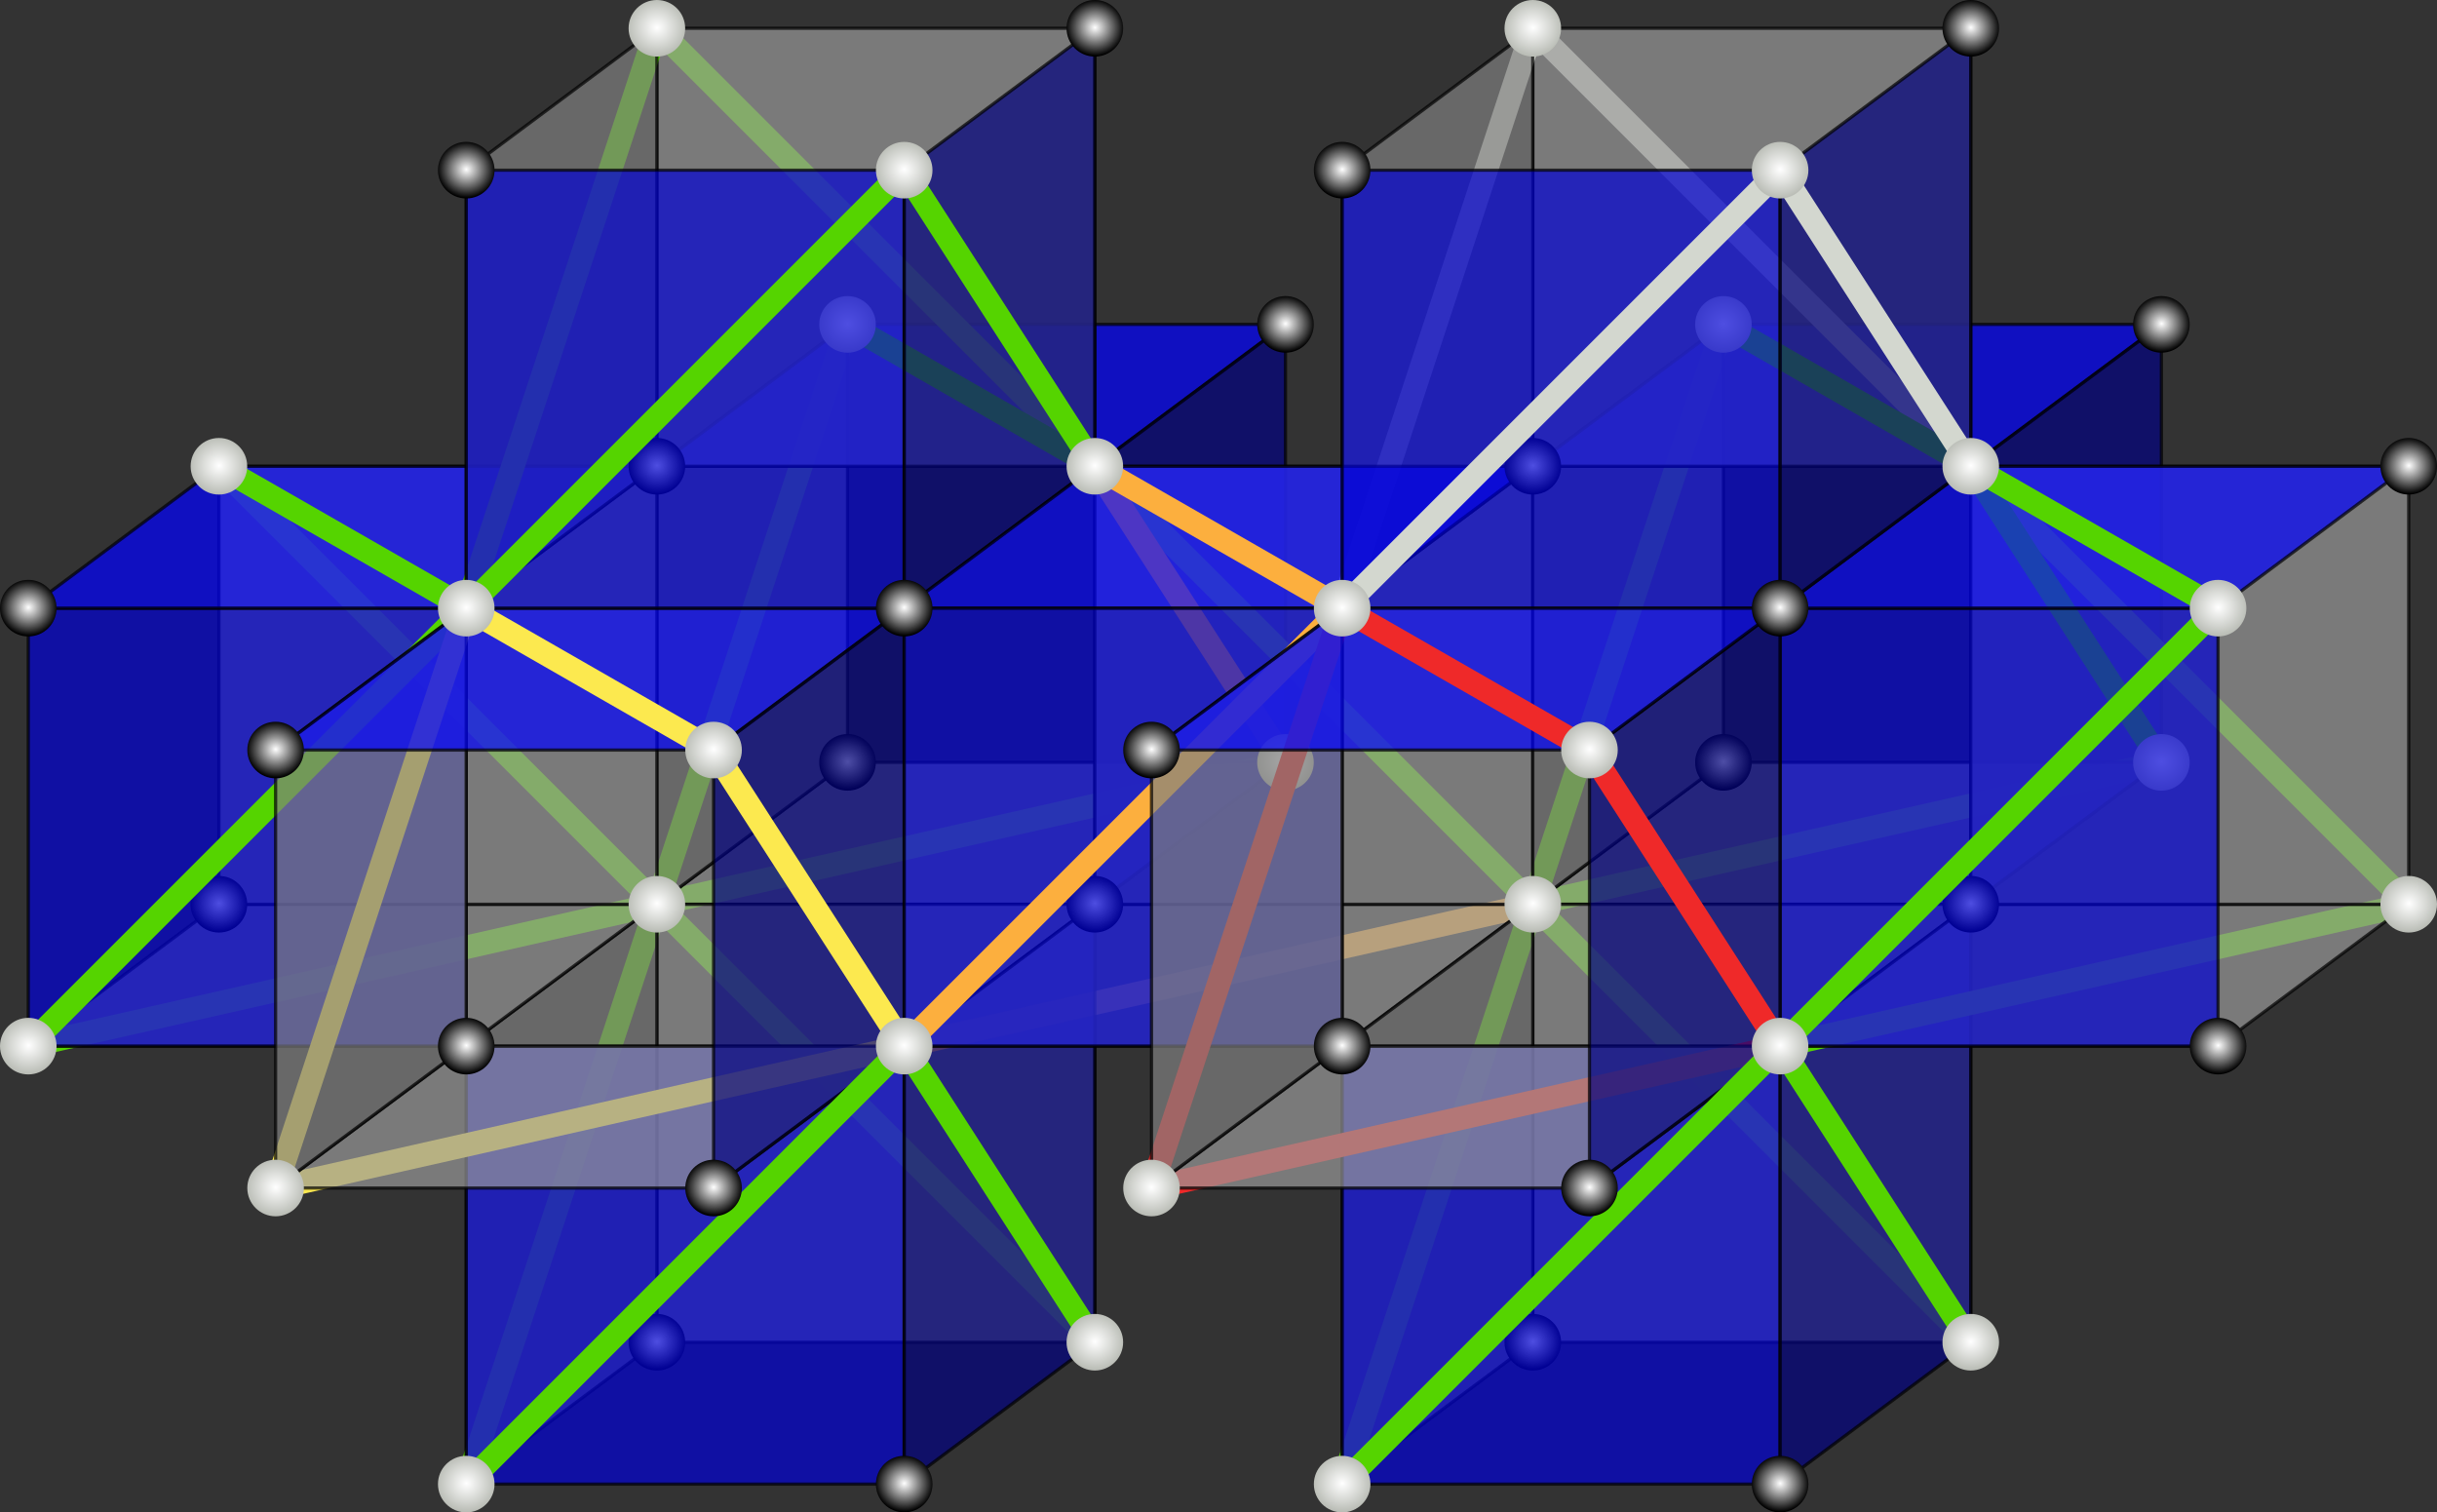 <?xml version="1.0" encoding="UTF-8" standalone="no"?>
<svg
   xmlns:dc="http://purl.org/dc/elements/1.1/"
   xmlns:cc="http://creativecommons.org/ns#"
   xmlns:rdf="http://www.w3.org/1999/02/22-rdf-syntax-ns#"
   xmlns:svg="http://www.w3.org/2000/svg"
   xmlns="http://www.w3.org/2000/svg"
   xmlns:xlink="http://www.w3.org/1999/xlink"
   xmlns:sodipodi="http://sodipodi.sourceforge.net/DTD/sodipodi-0.dtd"
   xmlns:inkscape="http://www.inkscape.org/namespaces/inkscape"
   width="310.956"
   height="192.969"
   id="svg8040"
   version="1.1"
   inkscape:version="1.0.2 (e86c870879, 2021-01-15)"
   sodipodi:docname="66_4.svg">
  <rect width="100%" height="100%" fill="#333333" stroke="none"/>
  <defs
     id="defs8042">
    <linearGradient
       inkscape:collect="always"
       id="linearGradient1107">
      <stop
         style="stop-color:#ffffff;stop-opacity:1"
         offset="0"
         id="stop1103" />
      <stop
         style="stop-color:#babdb6;stop-opacity:1"
         offset="1"
         id="stop1105" />
    </linearGradient>
    <linearGradient
       inkscape:collect="always"
       id="linearGradient1049">
      <stop
         style="stop-color:#ffffff;stop-opacity:1"
         offset="0"
         id="stop1055" />
      <stop
         style="stop-color:#000000;stop-opacity:1"
         offset="1"
         id="stop1047" />
    </linearGradient>
    <linearGradient
       id="linearGradient8079-3-68-2-5-2">
      <stop
         id="stop946"
         offset="0"
         style="stop-color:#fdf3ff;stop-opacity:1;" />
      <stop
         style="stop-color:#ff00f8;stop-opacity:1;"
         offset="1"
         id="stop948" />
      <stop
         style="stop-color:#ee00ff;stop-opacity:1;"
         offset="1"
         id="stop950" />
    </linearGradient>
    <linearGradient
       id="linearGradient8079-3-68-2-5-2-3">
      <stop
         id="stop8087-1-0-3-7-4"
         offset="0"
         style="stop-color:#fdf3ff;stop-opacity:1;" />
      <stop
         style="stop-color:#ff00f8;stop-opacity:1;"
         offset="1"
         id="stop8095-5-0-2-6-7" />
      <stop
         style="stop-color:#ee00ff;stop-opacity:1;"
         offset="1"
         id="stop8093-1-9-3-1-3" />
    </linearGradient>
    <radialGradient
       inkscape:collect="always"
       xlink:href="#linearGradient1049"
       id="radialGradient1051"
       cx="333.276"
       cy="271.596"
       fx="333.276"
       fy="271.596"
       r="1.805"
       gradientUnits="userSpaceOnUse"
       gradientTransform="matrix(2.081,0.155,-0.148,1.994,-320.057,-321.715)" />
    <radialGradient
       inkscape:collect="always"
       xlink:href="#linearGradient1107"
       id="radialGradient1085"
       gradientUnits="userSpaceOnUse"
       gradientTransform="matrix(2.081,0.155,-0.148,1.994,-264.175,-321.715)"
       cx="333.276"
       cy="271.596"
       fx="333.276"
       fy="271.596"
       r="1.805" />
    <radialGradient
       inkscape:collect="always"
       xlink:href="#linearGradient1107"
       id="radialGradient1085-5"
       gradientUnits="userSpaceOnUse"
       gradientTransform="matrix(2.081,0.155,-0.148,1.994,-295.732,-339.818)"
       cx="333.276"
       cy="271.596"
       fx="333.276"
       fy="271.596"
       r="1.805" />
    <radialGradient
       inkscape:collect="always"
       xlink:href="#linearGradient1049"
       id="radialGradient1051-2"
       cx="333.276"
       cy="271.596"
       fx="333.276"
       fy="271.596"
       r="1.805"
       gradientUnits="userSpaceOnUse"
       gradientTransform="matrix(2.081,0.155,-0.148,1.994,-239.849,-339.818)" />
    <radialGradient
       inkscape:collect="always"
       xlink:href="#linearGradient1049"
       id="radialGradient1051-2-7"
       cx="333.276"
       cy="271.596"
       fx="333.276"
       fy="271.596"
       r="1.805"
       gradientUnits="userSpaceOnUse"
       gradientTransform="matrix(2.081,0.155,-0.148,1.994,-264.175,-265.833)" />
    <radialGradient
       inkscape:collect="always"
       xlink:href="#linearGradient1049"
       id="radialGradient1051-2-6"
       cx="333.276"
       cy="271.596"
       fx="333.276"
       fy="271.596"
       r="1.805"
       gradientUnits="userSpaceOnUse"
       gradientTransform="matrix(2.081,0.155,-0.148,1.994,-375.939,-265.833)" />
    <radialGradient
       inkscape:collect="always"
       xlink:href="#linearGradient1049"
       id="radialGradient1051-2-61"
       cx="333.276"
       cy="271.596"
       fx="333.276"
       fy="271.596"
       r="1.805"
       gradientUnits="userSpaceOnUse"
       gradientTransform="matrix(2.081,0.155,-0.148,1.994,-295.732,-283.936)" />
    <radialGradient
       inkscape:collect="always"
       xlink:href="#linearGradient1049"
       id="radialGradient1051-2-2"
       cx="333.276"
       cy="271.596"
       fx="333.276"
       fy="271.596"
       r="1.805"
       gradientUnits="userSpaceOnUse"
       gradientTransform="matrix(2.081,0.155,-0.148,1.994,-215.524,-302.039)" />
    <radialGradient
       inkscape:collect="always"
       xlink:href="#linearGradient1049"
       id="radialGradient1051-2-5"
       cx="333.276"
       cy="271.596"
       fx="333.276"
       fy="271.596"
       r="1.805"
       gradientUnits="userSpaceOnUse"
       gradientTransform="matrix(2.081,0.155,-0.148,1.994,-208.293,-321.715)" />
    <radialGradient
       inkscape:collect="always"
       xlink:href="#linearGradient1049"
       id="radialGradient1051-2-9"
       cx="333.276"
       cy="271.596"
       fx="333.276"
       fy="271.596"
       r="1.805"
       gradientUnits="userSpaceOnUse"
       gradientTransform="matrix(2.081,0.155,-0.148,1.994,-183.967,-283.936)" />
    <radialGradient
       inkscape:collect="always"
       xlink:href="#linearGradient1049"
       id="radialGradient1051-2-1"
       cx="333.276"
       cy="271.596"
       fx="333.276"
       fy="271.596"
       r="1.805"
       gradientUnits="userSpaceOnUse"
       gradientTransform="matrix(2.081,0.155,-0.148,1.994,-128.085,-339.818)" />
    <radialGradient
       inkscape:collect="always"
       xlink:href="#linearGradient1049"
       id="radialGradient1051-2-94"
       cx="333.276"
       cy="271.596"
       fx="333.276"
       fy="271.596"
       r="1.805"
       gradientUnits="userSpaceOnUse"
       gradientTransform="matrix(2.081,0.155,-0.148,1.994,-103.76,-302.039)" />
    <radialGradient
       inkscape:collect="always"
       xlink:href="#linearGradient1049"
       id="radialGradient1051-2-50"
       cx="333.276"
       cy="271.596"
       fx="333.276"
       fy="271.596"
       r="1.805"
       gradientUnits="userSpaceOnUse"
       gradientTransform="matrix(2.081,0.155,-0.148,1.994,-72.203,-283.936)" />
    <radialGradient
       inkscape:collect="always"
       xlink:href="#linearGradient1049"
       id="radialGradient1051-2-0"
       cx="333.276"
       cy="271.596"
       fx="333.276"
       fy="271.596"
       r="1.805"
       gradientUnits="userSpaceOnUse"
       gradientTransform="matrix(2.081,0.155,-0.148,1.994,-152.411,-265.833)" />
    <radialGradient
       inkscape:collect="always"
       xlink:href="#linearGradient1049"
       id="radialGradient1051-2-615"
       cx="333.276"
       cy="271.596"
       fx="333.276"
       fy="271.596"
       r="1.805"
       gradientUnits="userSpaceOnUse"
       gradientTransform="matrix(2.081,0.155,-0.148,1.994,-96.528,-209.951)" />
    <radialGradient
       inkscape:collect="always"
       xlink:href="#linearGradient1049"
       id="radialGradient1051-2-65"
       cx="333.276"
       cy="271.596"
       fx="333.276"
       fy="271.596"
       r="1.805"
       gradientUnits="userSpaceOnUse"
       gradientTransform="matrix(2.081,0.155,-0.148,1.994,-128.085,-228.054)" />
    <radialGradient
       inkscape:collect="always"
       xlink:href="#linearGradient1049"
       id="radialGradient1051-2-52"
       cx="333.276"
       cy="271.596"
       fx="333.276"
       fy="271.596"
       r="1.805"
       gradientUnits="userSpaceOnUse"
       gradientTransform="matrix(2.081,0.155,-0.148,1.994,-152.411,-154.069)" />
    <radialGradient
       inkscape:collect="always"
       xlink:href="#linearGradient1049"
       id="radialGradient1051-2-4"
       cx="333.276"
       cy="271.596"
       fx="333.276"
       fy="271.596"
       r="1.805"
       gradientUnits="userSpaceOnUse"
       gradientTransform="matrix(2.081,0.155,-0.148,1.994,-176.736,-191.848)" />
    <radialGradient
       inkscape:collect="always"
       xlink:href="#linearGradient1049"
       id="radialGradient1051-2-68"
       cx="333.276"
       cy="271.596"
       fx="333.276"
       fy="271.596"
       r="1.805"
       gradientUnits="userSpaceOnUse"
       gradientTransform="matrix(2.081,0.155,-0.148,1.994,-232.618,-247.73)" />
    <radialGradient
       inkscape:collect="always"
       xlink:href="#linearGradient1049"
       id="radialGradient1051-2-92"
       cx="333.276"
       cy="271.596"
       fx="333.276"
       fy="271.596"
       r="1.805"
       gradientUnits="userSpaceOnUse"
       gradientTransform="matrix(2.081,0.155,-0.148,1.994,-208.293,-209.951)" />
    <radialGradient
       inkscape:collect="always"
       xlink:href="#linearGradient1049"
       id="radialGradient1051-2-926"
       cx="333.276"
       cy="271.596"
       fx="333.276"
       fy="271.596"
       r="1.805"
       gradientUnits="userSpaceOnUse"
       gradientTransform="matrix(2.081,0.155,-0.148,1.994,-264.175,-154.069)" />
    <radialGradient
       inkscape:collect="always"
       xlink:href="#linearGradient1049"
       id="radialGradient1051-2-04"
       cx="333.276"
       cy="271.596"
       fx="333.276"
       fy="271.596"
       r="1.805"
       gradientUnits="userSpaceOnUse"
       gradientTransform="matrix(2.081,0.155,-0.148,1.994,-239.849,-228.054)" />
    <radialGradient
       inkscape:collect="always"
       xlink:href="#linearGradient1049"
       id="radialGradient1051-2-27"
       cx="333.276"
       cy="271.596"
       fx="333.276"
       fy="271.596"
       r="1.805"
       gradientUnits="userSpaceOnUse"
       gradientTransform="matrix(2.081,0.155,-0.148,1.994,-288.5,-191.848)" />
    <radialGradient
       inkscape:collect="always"
       xlink:href="#linearGradient1049"
       id="radialGradient1051-2-90"
       cx="333.276"
       cy="271.596"
       fx="333.276"
       fy="271.596"
       r="1.805"
       gradientUnits="userSpaceOnUse"
       gradientTransform="matrix(2.081,0.155,-0.148,1.994,-344.383,-247.73)" />
    <radialGradient
       inkscape:collect="always"
       xlink:href="#linearGradient1049"
       id="radialGradient1051-2-11"
       cx="333.276"
       cy="271.596"
       fx="333.276"
       fy="271.596"
       r="1.805"
       gradientUnits="userSpaceOnUse"
       gradientTransform="matrix(2.081,0.155,-0.148,1.994,-320.057,-209.951)" />
    <radialGradient
       inkscape:collect="always"
       xlink:href="#linearGradient1049"
       id="radialGradient1051-2-73"
       cx="333.276"
       cy="271.596"
       fx="333.276"
       fy="271.596"
       r="1.805"
       gradientUnits="userSpaceOnUse"
       gradientTransform="matrix(2.081,0.155,-0.148,1.994,-351.614,-228.054)" />
    <radialGradient
       inkscape:collect="always"
       xlink:href="#linearGradient1107"
       id="radialGradient1085-9"
       gradientUnits="userSpaceOnUse"
       gradientTransform="matrix(2.081,0.155,-0.148,1.994,-183.967,-339.818)"
       cx="333.276"
       cy="271.596"
       fx="333.276"
       fy="271.596"
       r="1.805" />
    <radialGradient
       inkscape:collect="always"
       xlink:href="#linearGradient1107"
       id="radialGradient1085-2"
       gradientUnits="userSpaceOnUse"
       gradientTransform="matrix(2.081,0.155,-0.148,1.994,-152.411,-321.715)"
       cx="333.276"
       cy="271.596"
       fx="333.276"
       fy="271.596"
       r="1.805" />
    <radialGradient
       inkscape:collect="always"
       xlink:href="#linearGradient1107"
       id="radialGradient1085-0"
       gradientUnits="userSpaceOnUse"
       gradientTransform="matrix(2.081,0.155,-0.148,1.994,-271.406,-302.039)"
       cx="333.276"
       cy="271.596"
       fx="333.276"
       fy="271.596"
       r="1.805" />
    <radialGradient
       inkscape:collect="always"
       xlink:href="#linearGradient1107"
       id="radialGradient1085-09"
       gradientUnits="userSpaceOnUse"
       gradientTransform="matrix(2.081,0.155,-0.148,1.994,-239.849,-283.936)"
       cx="333.276"
       cy="271.596"
       fx="333.276"
       fy="271.596"
       r="1.805" />
    <radialGradient
       inkscape:collect="always"
       xlink:href="#linearGradient1107"
       id="radialGradient1085-56"
       gradientUnits="userSpaceOnUse"
       gradientTransform="matrix(2.081,0.155,-0.148,1.994,-159.642,-302.039)"
       cx="333.276"
       cy="271.596"
       fx="333.276"
       fy="271.596"
       r="1.805" />
    <radialGradient
       inkscape:collect="always"
       xlink:href="#linearGradient1107"
       id="radialGradient1085-8"
       gradientUnits="userSpaceOnUse"
       gradientTransform="matrix(2.081,0.155,-0.148,1.994,-128.085,-283.936)"
       cx="333.276"
       cy="271.596"
       fx="333.276"
       fy="271.596"
       r="1.805" />
    <radialGradient
       inkscape:collect="always"
       xlink:href="#linearGradient1107"
       id="radialGradient1085-3"
       gradientUnits="userSpaceOnUse"
       gradientTransform="matrix(2.081,0.155,-0.148,1.994,-96.528,-265.833)"
       cx="333.276"
       cy="271.596"
       fx="333.276"
       fy="271.596"
       r="1.805" />
    <radialGradient
       inkscape:collect="always"
       xlink:href="#linearGradient1107"
       id="radialGradient1085-4"
       gradientUnits="userSpaceOnUse"
       gradientTransform="matrix(2.081,0.155,-0.148,1.994,-176.736,-247.73)"
       cx="333.276"
       cy="271.596"
       fx="333.276"
       fy="271.596"
       r="1.805" />
    <radialGradient
       inkscape:collect="always"
       xlink:href="#linearGradient1107"
       id="radialGradient1085-4-1"
       gradientUnits="userSpaceOnUse"
       gradientTransform="matrix(2.081,0.155,-0.148,1.994,-208.293,-265.833)"
       cx="333.276"
       cy="271.596"
       fx="333.276"
       fy="271.596"
       r="1.805" />
    <radialGradient
       inkscape:collect="always"
       xlink:href="#linearGradient1107"
       id="radialGradient1085-4-6"
       gradientUnits="userSpaceOnUse"
       gradientTransform="matrix(2.081,0.155,-0.148,1.994,-288.5,-247.73)"
       cx="333.276"
       cy="271.596"
       fx="333.276"
       fy="271.596"
       r="1.805" />
    <radialGradient
       inkscape:collect="always"
       xlink:href="#linearGradient1107"
       id="radialGradient1085-4-8"
       gradientUnits="userSpaceOnUse"
       gradientTransform="matrix(2.081,0.155,-0.148,1.994,-320.057,-265.833)"
       cx="333.276"
       cy="271.596"
       fx="333.276"
       fy="271.596"
       r="1.805" />
    <radialGradient
       inkscape:collect="always"
       xlink:href="#linearGradient1107"
       id="radialGradient1085-4-18"
       gradientUnits="userSpaceOnUse"
       gradientTransform="matrix(2.081,0.155,-0.148,1.994,-351.614,-283.936)"
       cx="333.276"
       cy="271.596"
       fx="333.276"
       fy="271.596"
       r="1.805" />
    <radialGradient
       inkscape:collect="always"
       xlink:href="#linearGradient1107"
       id="radialGradient1085-4-3"
       gradientUnits="userSpaceOnUse"
       gradientTransform="matrix(2.081,0.155,-0.148,1.994,-375.939,-209.951)"
       cx="333.276"
       cy="271.596"
       fx="333.276"
       fy="271.596"
       r="1.805" />
    <radialGradient
       inkscape:collect="always"
       xlink:href="#linearGradient1107"
       id="radialGradient1085-4-189"
       gradientUnits="userSpaceOnUse"
       gradientTransform="matrix(2.081,0.155,-0.148,1.994,-295.732,-228.054)"
       cx="333.276"
       cy="271.596"
       fx="333.276"
       fy="271.596"
       r="1.805" />
    <radialGradient
       inkscape:collect="always"
       xlink:href="#linearGradient1107"
       id="radialGradient1085-4-38"
       gradientUnits="userSpaceOnUse"
       gradientTransform="matrix(2.081,0.155,-0.148,1.994,-264.175,-209.951)"
       cx="333.276"
       cy="271.596"
       fx="333.276"
       fy="271.596"
       r="1.805" />
    <radialGradient
       inkscape:collect="always"
       xlink:href="#linearGradient1107"
       id="radialGradient1085-4-88"
       gradientUnits="userSpaceOnUse"
       gradientTransform="matrix(2.081,0.155,-0.148,1.994,-239.849,-172.172)"
       cx="333.276"
       cy="271.596"
       fx="333.276"
       fy="271.596"
       r="1.805" />
    <radialGradient
       inkscape:collect="always"
       xlink:href="#linearGradient1107"
       id="radialGradient1085-4-4"
       gradientUnits="userSpaceOnUse"
       gradientTransform="matrix(2.081,0.155,-0.148,1.994,-320.057,-154.069)"
       cx="333.276"
       cy="271.596"
       fx="333.276"
       fy="271.596"
       r="1.805" />
    <radialGradient
       inkscape:collect="always"
       xlink:href="#linearGradient1107"
       id="radialGradient1085-4-5"
       gradientUnits="userSpaceOnUse"
       gradientTransform="matrix(2.081,0.155,-0.148,1.994,-183.967,-228.054)"
       cx="333.276"
       cy="271.596"
       fx="333.276"
       fy="271.596"
       r="1.805" />
    <radialGradient
       inkscape:collect="always"
       xlink:href="#linearGradient1107"
       id="radialGradient1085-4-9"
       gradientUnits="userSpaceOnUse"
       gradientTransform="matrix(2.081,0.155,-0.148,1.994,-152.411,-209.951)"
       cx="333.276"
       cy="271.596"
       fx="333.276"
       fy="271.596"
       r="1.805" />
    <radialGradient
       inkscape:collect="always"
       xlink:href="#linearGradient1107"
       id="radialGradient1085-4-7"
       gradientUnits="userSpaceOnUse"
       gradientTransform="matrix(2.081,0.155,-0.148,1.994,-103.76,-246.157)"
       cx="333.276"
       cy="271.596"
       fx="333.276"
       fy="271.596"
       r="1.805" />
    <radialGradient
       inkscape:collect="always"
       xlink:href="#linearGradient1049"
       id="radialGradient1051-2-50-1"
       cx="333.276"
       cy="271.596"
       fx="333.276"
       fy="271.596"
       r="1.805"
       gradientUnits="userSpaceOnUse"
       gradientTransform="matrix(2.081,0.155,-0.148,1.994,-159.642,-246.157)" />
    <radialGradient
       inkscape:collect="always"
       xlink:href="#linearGradient1049"
       id="radialGradient1051-2-50-2"
       cx="333.276"
       cy="271.596"
       fx="333.276"
       fy="271.596"
       r="1.805"
       gradientUnits="userSpaceOnUse"
       gradientTransform="matrix(2.081,0.155,-0.148,1.994,-271.406,-246.157)" />
    <radialGradient
       inkscape:collect="always"
       xlink:href="#linearGradient1107"
       id="radialGradient1085-4-38-1"
       gradientUnits="userSpaceOnUse"
       gradientTransform="matrix(2.081,0.155,-0.148,1.994,-215.524,-246.157)"
       cx="333.276"
       cy="271.596"
       fx="333.276"
       fy="271.596"
       r="1.805" />
    <radialGradient
       inkscape:collect="always"
       xlink:href="#linearGradient1107"
       id="radialGradient1085-4-38-5"
       gradientUnits="userSpaceOnUse"
       gradientTransform="matrix(2.081,0.155,-0.148,1.994,-232.618,-191.848)"
       cx="333.276"
       cy="271.596"
       fx="333.276"
       fy="271.596"
       r="1.805" />
    <radialGradient
       inkscape:collect="always"
       xlink:href="#linearGradient1107"
       id="radialGradient1085-4-38-6"
       gradientUnits="userSpaceOnUse"
       gradientTransform="matrix(2.081,0.155,-0.148,1.994,-72.203,-228.054)"
       cx="333.276"
       cy="271.596"
       fx="333.276"
       fy="271.596"
       r="1.805" />
    <radialGradient
       inkscape:collect="always"
       xlink:href="#linearGradient1107"
       id="radialGradient1085-4-38-2"
       gradientUnits="userSpaceOnUse"
       gradientTransform="matrix(2.081,0.155,-0.148,1.994,-344.382,-191.848)"
       cx="333.276"
       cy="271.596"
       fx="333.276"
       fy="271.596"
       r="1.805" />
    <radialGradient
       inkscape:collect="always"
       xlink:href="#linearGradient1107"
       id="radialGradient1085-4-38-24"
       gradientUnits="userSpaceOnUse"
       gradientTransform="matrix(2.081,0.155,-0.148,1.994,-128.085,-172.172)"
       cx="333.276"
       cy="271.596"
       fx="333.276"
       fy="271.596"
       r="1.805" />
    <radialGradient
       inkscape:collect="always"
       xlink:href="#linearGradient1107"
       id="radialGradient1085-4-38-9"
       gradientUnits="userSpaceOnUse"
       gradientTransform="matrix(2.081,0.155,-0.148,1.994,-208.293,-154.069)"
       cx="333.276"
       cy="271.596"
       fx="333.276"
       fy="271.596"
       r="1.805" />
    <radialGradient
       inkscape:collect="always"
       xlink:href="#linearGradient1049"
       id="radialGradient1051-2-52-3"
       cx="333.276"
       cy="271.596"
       fx="333.276"
       fy="271.596"
       r="1.805"
       gradientUnits="userSpaceOnUse"
       gradientTransform="matrix(2.081,0.155,-0.148,1.994,-183.967,-172.172)" />
    <radialGradient
       inkscape:collect="always"
       xlink:href="#linearGradient1049"
       id="radialGradient1051-2-52-34"
       cx="333.276"
       cy="271.596"
       fx="333.276"
       fy="271.596"
       r="1.805"
       gradientUnits="userSpaceOnUse"
       gradientTransform="matrix(2.081,0.155,-0.148,1.994,-295.732,-172.172)" />
  </defs>
  <sodipodi:namedview
     id="base"
     pagecolor="#ffffff"
     bordercolor="#666666"
     borderopacity="1.0"
     inkscape:pageopacity="0.0"
     inkscape:pageshadow="2"
     inkscape:zoom="4.6686469"
     inkscape:cx="174.18914"
     inkscape:cy="77.271567"
     inkscape:document-units="px"
     inkscape:current-layer="layer1"
     showgrid="false"
     inkscape:snap-bbox="true"
     inkscape:object-nodes="true"
     showguides="true"
     inkscape:guide-bbox="true"
     fit-margin-top="0"
     fit-margin-left="0"
     fit-margin-right="0"
     fit-margin-bottom="0"
     inkscape:window-width="1920"
     inkscape:window-height="992"
     inkscape:window-x="0"
     inkscape:window-y="0"
     inkscape:window-maximized="1"
     inkscape:document-rotation="0"
     inkscape:snap-bbox-midpoints="true"
     inkscape:object-paths="true"
     inkscape:snap-center="true" />
  <g
     inkscape:label="Capa 1"
     inkscape:groupmode="layer"
     id="layer1"
     transform="translate(-273.784,-249.883)"
     style="display:inline">
    <path
       style="display:inline;fill:none;stroke:#55d400;stroke-width:3;stroke-linecap:round;stroke-linejoin:round;stroke-miterlimit:4;stroke-dasharray:none;stroke-opacity:1"
       d="m 277.394,383.36 80.208,-18.103"
       id="path23906-5-3-8-3"
       inkscape:connector-curvature="0"
       sodipodi:nodetypes="cc" />
    <path
       style="display:inline;fill:none;stroke:#55d400;stroke-width:3;stroke-linecap:round;stroke-linejoin:round;stroke-miterlimit:4;stroke-dasharray:none;stroke-opacity:1"
       d="m 301.719,309.375 55.882,55.882"
       id="path23902-4-1-6"
       inkscape:connector-curvature="0" />
    <path
       style="display:inline;fill:none;stroke:#55d400;stroke-width:3;stroke-linecap:round;stroke-linejoin:round;stroke-miterlimit:4;stroke-dasharray:none;stroke-opacity:1"
       d="m 357.601,365.257 55.882,55.882"
       id="path23902-4-1-08"
       inkscape:connector-curvature="0" />
    <path
       style="display:inline;fill:none;stroke:#55d400;stroke-width:3;stroke-linecap:round;stroke-linejoin:round;stroke-miterlimit:4;stroke-dasharray:none;stroke-opacity:1"
       d="M 357.601,365.257 437.809,347.154"
       id="path23906-5-3-8-0"
       inkscape:connector-curvature="0"
       sodipodi:nodetypes="cc"
       inkscape:transform-center-x="39.642857"
       inkscape:transform-center-y="32.857143" />
    <path
       style="display:inline;fill:#008000;stroke:#55d400;stroke-width:3;stroke-linecap:round;stroke-linejoin:round;stroke-miterlimit:4;stroke-dasharray:none;stroke-opacity:1"
       d="m 333.276,439.242 24.325,-73.985"
       id="path23900-4-95-7"
       inkscape:connector-curvature="0"
       sodipodi:nodetypes="cc" />
    <path
       style="display:inline;fill:#008000;stroke:#55d400;stroke-width:3;stroke-linecap:round;stroke-linejoin:round;stroke-miterlimit:4;stroke-dasharray:none;stroke-opacity:1"
       d="m 357.601,365.257 24.325,-73.985"
       id="path23900-4-95-1"
       inkscape:connector-curvature="0"
       sodipodi:nodetypes="cc" />
    <path
       style="opacity:0.692;fill:#999999;fill-opacity:1;stroke:#000000;stroke-width:0.414px;stroke-linecap:butt;stroke-linejoin:miter;stroke-opacity:1"
       d="m 357.601,365.257 24.325,-18.103 h 55.882 l -24.325,18.103 z"
       id="path9280-4-1-92-8-09"
       inkscape:connector-curvature="0" />
    <path
       style="opacity:0.692;fill:#808080;fill-opacity:1;stroke:#000000;stroke-width:0.414px;stroke-linecap:butt;stroke-linejoin:miter;stroke-opacity:1"
       d="m 357.601,309.375 v 55.882 l 24.325,-18.103 v -55.882 z"
       id="path9282-4-1-9-4-1-85"
       inkscape:connector-curvature="0" />
    <path
       style="opacity:0.692;fill:#0000ff;stroke:#000000;stroke-width:0.414px;stroke-linecap:butt;stroke-linejoin:miter;stroke-opacity:1"
       d="m 357.601,309.375 24.325,-18.103 h 55.882 l -24.325,18.103 z"
       id="path9280-4-1-8-0-6"
       inkscape:connector-curvature="0" />
    <path
       style="opacity:0.692;fill:#000080;stroke:#000000;stroke-width:0.414px;stroke-linecap:butt;stroke-linejoin:miter;stroke-opacity:1"
       d="m 413.483,309.375 v 55.882 l 24.325,-18.103 v -55.882 z"
       id="path9282-4-1-9-2-8"
       inkscape:connector-curvature="0" />
    <path
       style="opacity:0.692;fill:#999999;fill-opacity:1;stroke:#000000;stroke-width:0.414;stroke-linecap:butt;stroke-linejoin:round;stroke-miterlimit:4;stroke-dasharray:none;stroke-opacity:1"
       d="m 357.601,365.257 h 55.882 v 55.882 h -55.882 z"
       id="path9666-0-92-8-9-0-6-5"
       inkscape:connector-curvature="0" />
    <path
       style="opacity:0.692;fill:#808080;fill-opacity:1;stroke:#000000;stroke-width:0.414;stroke-linecap:butt;stroke-linejoin:round;stroke-miterlimit:4;stroke-dasharray:none;stroke-opacity:1"
       d="m 333.276,383.36 v 55.882 l 24.325,-18.103 V 365.257 Z"
       id="path9282-4-1-7-0-9-6-9-3-8-2-6"
       inkscape:connector-curvature="0" />
    <circle
       style="display:inline;fill:url(#radialGradient1051-2-52-34);fill-opacity:1;fill-rule:evenodd;stroke:none;stroke-width:3.846;stroke-linecap:square;stroke-linejoin:bevel;stroke-opacity:0.82;paint-order:stroke fill markers"
       id="path987-2-74-9"
       cx="357.601"
       cy="421.139"
       r="3.61" />
    <path
       style="opacity:0.692;fill:#0000d4;stroke:#000000;stroke-width:0.414;stroke-linecap:butt;stroke-linejoin:round;stroke-miterlimit:4;stroke-dasharray:none;stroke-opacity:1"
       d="m 333.276,383.36 h 55.882 v 55.882 h -55.882 z"
       id="path9666-0-12-3-8-2-4"
       inkscape:connector-curvature="0" />
    <path
       style="display:inline;fill:none;stroke:#55d400;stroke-width:3;stroke-linecap:round;stroke-linejoin:round;stroke-miterlimit:4;stroke-dasharray:none;stroke-opacity:1"
       d="M 469.366,365.257 549.573,347.154"
       id="path23906-5-3-8"
       inkscape:connector-curvature="0"
       sodipodi:nodetypes="cc" />
    <path
       style="display:inline;fill:none;stroke:#55d400;stroke-width:3;stroke-linecap:round;stroke-linejoin:round;stroke-miterlimit:4;stroke-dasharray:none;stroke-opacity:1"
       d="m 469.366,365.257 55.882,55.882"
       id="path23902-4-1-8"
       inkscape:connector-curvature="0" />
    <path
       style="display:inline;fill:none;stroke:#fcaf3e;stroke-width:3;stroke-linecap:round;stroke-linejoin:round;stroke-miterlimit:4;stroke-dasharray:none;stroke-opacity:1"
       d="m 389.158,383.36 80.208,-18.103"
       id="path23906-5-3-8-7"
       inkscape:connector-curvature="0"
       sodipodi:nodetypes="cc" />
    <path
       style="opacity:0.692;fill:#000080;stroke:#000000;stroke-width:0.414;stroke-linecap:butt;stroke-linejoin:round;stroke-miterlimit:4;stroke-dasharray:none;stroke-opacity:1"
       d="m 389.158,383.36 v 55.882 l 24.325,-18.103 V 365.257 Z"
       id="path9282-4-1-7-0-9-03-1-9-2-3"
       inkscape:connector-curvature="0" />
    <path
       style="opacity:0.692;fill:#999999;fill-opacity:1;stroke:#000000;stroke-width:0.414;stroke-linecap:butt;stroke-linejoin:round;stroke-miterlimit:4;stroke-dasharray:none;stroke-opacity:1"
       d="m 277.394,383.36 24.325,-18.103 h 55.882 l -24.325,18.103 z"
       id="path9280-4-1-9-3-05-6-7-4"
       inkscape:connector-curvature="0" />
    <path
       style="opacity:0.692;fill:#999999;fill-opacity:1;stroke:#000000;stroke-width:0.414;stroke-linecap:butt;stroke-linejoin:round;stroke-miterlimit:4;stroke-dasharray:none;stroke-opacity:1"
       d="m 301.719,309.375 h 55.882 v 55.882 h -55.882 z"
       id="path9666-81-8-3-52-6"
       inkscape:connector-curvature="0" />
    <circle
       style="display:inline;fill:url(#radialGradient1051-2-73);fill-opacity:1;fill-rule:evenodd;stroke:none;stroke-width:3.846;stroke-linecap:square;stroke-linejoin:bevel;stroke-opacity:0.82;paint-order:stroke fill markers"
       id="path987-2-63"
       cx="301.719"
       cy="365.257"
       r="3.61" />
    <path
       style="opacity:0.692;fill:#0000d4;stroke:#000000;stroke-width:0.414;stroke-linecap:butt;stroke-linejoin:round;stroke-miterlimit:4;stroke-dasharray:none;stroke-opacity:1"
       d="m 277.394,327.478 h 55.882 v 55.882 H 277.394 Z"
       id="path9666-81-3-5-7"
       inkscape:connector-curvature="0" />
    <path
       style="opacity:0.692;fill:#0000ff;stroke:#000000;stroke-width:0.414;stroke-linecap:butt;stroke-linejoin:round;stroke-miterlimit:4;stroke-dasharray:none;stroke-opacity:1"
       d="m 277.394,327.478 24.325,-18.103 h 55.882 l -24.325,18.103 z"
       id="path9280-4-1-9-3-2-7-1"
       inkscape:connector-curvature="0" />
    <path
       style="display:inline;fill:none;stroke:#55d400;stroke-width:3;stroke-linecap:round;stroke-linejoin:round;stroke-miterlimit:4;stroke-dasharray:none;stroke-opacity:1"
       d="m 301.719,309.375 31.557,18.103"
       id="path23906-84-8"
       inkscape:connector-curvature="0" />
    <path
       style="display:inline;fill:#008000;stroke:#55d400;stroke-width:3;stroke-linecap:round;stroke-linejoin:round;stroke-miterlimit:4;stroke-dasharray:none;stroke-opacity:1"
       d="M 445.04,439.242 469.366,365.257"
       id="path23900-4-95-0"
       inkscape:connector-curvature="0"
       sodipodi:nodetypes="cc" />
    <path
       style="display:inline;fill:none;stroke:#55d400;stroke-width:3;stroke-linecap:round;stroke-linejoin:round;stroke-miterlimit:4;stroke-dasharray:none;stroke-opacity:1"
       d="m 413.483,309.375 55.882,55.882"
       id="path23902-4-1-58"
       inkscape:connector-curvature="0" />
    <path
       style="display:inline;fill:#008000;stroke:#55d400;stroke-width:3;stroke-linecap:round;stroke-linejoin:round;stroke-miterlimit:4;stroke-dasharray:none;stroke-opacity:1"
       d="m 469.366,365.257 24.325,-73.985"
       id="path23900-4-95-90"
       inkscape:connector-curvature="0"
       sodipodi:nodetypes="cc" />
    <path
       style="opacity:0.692;fill:#999999;fill-opacity:1;stroke:#000000;stroke-width:0.414;stroke-linecap:butt;stroke-linejoin:round;stroke-miterlimit:4;stroke-dasharray:none;stroke-opacity:1"
       d="m 389.158,383.36 24.325,-18.103 h 55.882 l -24.325,18.103 z"
       id="path9280-4-1-9-3-05-6-7"
       inkscape:connector-curvature="0" />
    <path
       style="opacity:0.692;fill:#999999;fill-opacity:1;stroke:#000000;stroke-width:0.414;stroke-linecap:butt;stroke-linejoin:round;stroke-miterlimit:4;stroke-dasharray:none;stroke-opacity:1"
       d="m 413.483,309.375 h 55.882 v 55.882 h -55.882 z"
       id="path9666-81-8-3-52"
       inkscape:connector-curvature="0" />
    <path
       style="display:inline;fill:none;stroke:#fce94f;stroke-width:3;stroke-linecap:round;stroke-linejoin:round;stroke-miterlimit:4;stroke-dasharray:none;stroke-opacity:1"
       d="m 308.95,401.463 80.208,-18.103"
       id="path23906-5-3-8-1"
       inkscape:connector-curvature="0"
       sodipodi:nodetypes="cc"
       inkscape:transform-center-x="49.285714"
       inkscape:transform-center-y="31.428571" />
    <path
       style="opacity:0.692;fill:#999999;fill-opacity:1;stroke:#000000;stroke-width:0.414px;stroke-linecap:butt;stroke-linejoin:miter;stroke-opacity:1"
       d="m 308.95,401.463 24.325,-18.103 h 55.882 l -24.325,18.103 z"
       id="path9280-4-1-92-8-3-1"
       inkscape:connector-curvature="0" />
    <path
       style="display:inline;fill:none;stroke:#55d400;stroke-width:3;stroke-linecap:round;stroke-linejoin:round;stroke-miterlimit:4;stroke-dasharray:none;stroke-opacity:1"
       d="M 333.276,327.478 277.394,383.36"
       id="path23902-3"
       inkscape:connector-curvature="0" />
    <path
       style="display:inline;fill:#008000;stroke:#fce94f;stroke-width:3;stroke-linecap:round;stroke-linejoin:round;stroke-miterlimit:4;stroke-dasharray:none;stroke-opacity:1"
       d="M 308.95,401.463 333.276,327.478"
       id="path23900-4-95-5"
       inkscape:connector-curvature="0"
       sodipodi:nodetypes="cc" />
    <path
       style="opacity:0.692;fill:#808080;fill-opacity:1;stroke:#000000;stroke-width:0.414px;stroke-linecap:butt;stroke-linejoin:miter;stroke-opacity:1"
       d="m 308.95,345.581 v 55.882 l 24.325,-18.103 V 327.478 Z"
       id="path9282-4-1-9-4-1-1-2"
       inkscape:connector-curvature="0" />
    <path
       style="opacity:0.692;fill:#0000ff;stroke:#000000;stroke-width:0.414px;stroke-linecap:butt;stroke-linejoin:miter;stroke-opacity:1"
       d="m 308.95,345.581 24.325,-18.103 h 55.882 l -24.325,18.103 z"
       id="path9280-4-1-8-0-9-8"
       inkscape:connector-curvature="0" />
    <circle
       style="display:inline;fill:url(#radialGradient1051-2-50-2);fill-opacity:1;fill-rule:evenodd;stroke:none;stroke-width:3.846;stroke-linecap:square;stroke-linejoin:bevel;stroke-opacity:0.82;paint-order:stroke fill markers"
       id="path987-2-1-5"
       cx="381.927"
       cy="347.154"
       r="3.61" />
    <path
       style="opacity:0.692;fill:#000080;stroke:#000000;stroke-width:0.414px;stroke-linecap:butt;stroke-linejoin:miter;stroke-opacity:1"
       d="m 364.833,345.581 v 55.882 l 24.325,-18.103 v -55.882 z"
       id="path9282-4-1-9-2-9-2"
       inkscape:connector-curvature="0" />
    <path
       style="display:inline;fill:none;stroke:#55d400;stroke-width:3;stroke-linecap:round;stroke-linejoin:round;stroke-miterlimit:4;stroke-dasharray:none;stroke-opacity:1"
       d="m 357.601,253.493 55.882,55.882"
       id="path23902-4-1-53"
       inkscape:connector-curvature="0" />
    <path
       style="opacity:0.692;fill:#999999;fill-opacity:1;stroke:#000000;stroke-width:0.414;stroke-linecap:butt;stroke-linejoin:round;stroke-miterlimit:4;stroke-dasharray:none;stroke-opacity:1"
       d="m 357.601,253.493 h 55.882 v 55.882 h -55.882 z"
       id="path9666-0-92-8-9-0-6"
       inkscape:connector-curvature="0" />
    <path
       style="display:inline;fill:#008000;stroke:#55d400;stroke-width:3;stroke-linecap:round;stroke-linejoin:round;stroke-miterlimit:4;stroke-dasharray:none;stroke-opacity:1"
       d="m 333.276,327.478 24.325,-73.985"
       id="path23900-4-95-6"
       inkscape:connector-curvature="0"
       sodipodi:nodetypes="cc" />
    <path
       style="opacity:0.692;fill:#808080;fill-opacity:1;stroke:#000000;stroke-width:0.414;stroke-linecap:butt;stroke-linejoin:round;stroke-miterlimit:4;stroke-dasharray:none;stroke-opacity:1"
       d="m 333.276,271.596 v 55.882 l 24.325,-18.103 v -55.882 z"
       id="path9282-4-1-7-0-9-6-9-3-8-2"
       inkscape:connector-curvature="0" />
    <circle
       style="display:inline;fill:url(#radialGradient1051-2-61);fill-opacity:1;fill-rule:evenodd;stroke:none;stroke-width:3.846;stroke-linecap:square;stroke-linejoin:bevel;stroke-opacity:0.82;paint-order:stroke fill markers"
       id="path987-2-9"
       cx="357.601"
       cy="309.375"
       r="3.61" />
    <path
       style="display:inline;fill:none;stroke:#55d400;stroke-width:3;stroke-linecap:round;stroke-linejoin:round;stroke-miterlimit:4;stroke-dasharray:none;stroke-opacity:1"
       d="m 381.927,291.272 31.557,18.103"
       id="path23906-6"
       inkscape:connector-curvature="0" />
    <circle
       style="display:inline;fill:url(#radialGradient1085-0);fill-opacity:1;fill-rule:evenodd;stroke:none;stroke-width:3.846;stroke-linecap:square;stroke-linejoin:bevel;stroke-opacity:0.82;paint-order:stroke fill markers"
       id="circle1083-5"
       cx="381.927"
       cy="291.272"
       r="3.61" />
    <path
       style="opacity:0.692;fill:#0000d4;stroke:#000000;stroke-width:0.414;stroke-linecap:butt;stroke-linejoin:round;stroke-miterlimit:4;stroke-dasharray:none;stroke-opacity:1"
       d="m 333.276,271.596 h 55.882 v 55.882 h -55.882 z"
       id="path9666-0-12-3-8-2"
       inkscape:connector-curvature="0" />
    <path
       style="opacity:0.692;fill:#000080;stroke:#000000;stroke-width:0.414;stroke-linecap:butt;stroke-linejoin:round;stroke-miterlimit:4;stroke-dasharray:none;stroke-opacity:1"
       d="m 389.158,271.596 v 55.882 l 24.325,-18.103 v -55.882 z"
       id="path9282-4-1-7-0-9-03-1-9-2"
       inkscape:connector-curvature="0" />
    <path
       style="opacity:0.692;fill:#999999;fill-opacity:1;stroke:#000000;stroke-width:0.414px;stroke-linecap:butt;stroke-linejoin:miter;stroke-opacity:1"
       d="m 469.366,365.257 24.325,-18.103 h 55.882 l -24.325,18.103 z"
       id="path9280-4-1-92-8-09-1"
       inkscape:connector-curvature="0" />
    <path
       style="opacity:0.692;fill:#808080;fill-opacity:1;stroke:#000000;stroke-width:0.414px;stroke-linecap:butt;stroke-linejoin:miter;stroke-opacity:1"
       d="m 469.366,309.375 v 55.882 l 24.325,-18.103 v -55.882 z"
       id="path9282-4-1-9-4-1-85-8"
       inkscape:connector-curvature="0" />
    <circle
       style="display:inline;fill:url(#radialGradient1051-2-50-1);fill-opacity:1;fill-rule:evenodd;stroke:none;stroke-width:3.846;stroke-linecap:square;stroke-linejoin:bevel;stroke-opacity:0.82;paint-order:stroke fill markers"
       id="path987-2-1-9"
       cx="493.691"
       cy="347.154"
       r="3.61" />
    <path
       style="opacity:0.692;fill:#0000ff;stroke:#000000;stroke-width:0.414px;stroke-linecap:butt;stroke-linejoin:miter;stroke-opacity:1"
       d="m 469.366,309.375 24.325,-18.103 h 55.882 l -24.325,18.103 z"
       id="path9280-4-1-8-0-6-1"
       inkscape:connector-curvature="0" />
    <path
       style="opacity:0.692;fill:#000080;stroke:#000000;stroke-width:0.414px;stroke-linecap:butt;stroke-linejoin:miter;stroke-opacity:1"
       d="m 525.248,309.375 v 55.882 l 24.325,-18.103 v -55.882 z"
       id="path9282-4-1-9-2-8-2"
       inkscape:connector-curvature="0" />
    <path
       style="opacity:0.692;fill:#999999;fill-opacity:1;stroke:#000000;stroke-width:0.414;stroke-linecap:butt;stroke-linejoin:round;stroke-miterlimit:4;stroke-dasharray:none;stroke-opacity:1"
       d="m 469.366,365.257 h 55.882 v 55.882 h -55.882 z"
       id="path9666-0-92-8-9-0-6-5-6"
       inkscape:connector-curvature="0" />
    <path
       style="opacity:0.692;fill:#808080;fill-opacity:1;stroke:#000000;stroke-width:0.414;stroke-linecap:butt;stroke-linejoin:round;stroke-miterlimit:4;stroke-dasharray:none;stroke-opacity:1"
       d="m 445.04,383.36 v 55.882 l 24.325,-18.103 V 365.257 Z"
       id="path9282-4-1-7-0-9-6-9-3-8-2-6-5"
       inkscape:connector-curvature="0" />
    <circle
       style="display:inline;fill:url(#radialGradient1051-2-52-3);fill-opacity:1;fill-rule:evenodd;stroke:none;stroke-width:3.846;stroke-linecap:square;stroke-linejoin:bevel;stroke-opacity:0.82;paint-order:stroke fill markers"
       id="path987-2-74-0"
       cx="469.366"
       cy="421.139"
       r="3.61" />
    <path
       style="opacity:0.692;fill:#0000d4;stroke:#000000;stroke-width:0.414;stroke-linecap:butt;stroke-linejoin:round;stroke-miterlimit:4;stroke-dasharray:none;stroke-opacity:1"
       d="m 445.04,383.36 h 55.882 v 55.882 h -55.882 z"
       id="path9666-0-12-3-8-2-4-4"
       inkscape:connector-curvature="0" />
    <path
       style="opacity:0.692;fill:#000080;stroke:#000000;stroke-width:0.414;stroke-linecap:butt;stroke-linejoin:round;stroke-miterlimit:4;stroke-dasharray:none;stroke-opacity:1"
       d="m 500.922,383.36 v 55.882 l 24.325,-18.103 V 365.257 Z"
       id="path9282-4-1-7-0-9-03-1-9-2-3-9"
       inkscape:connector-curvature="0" />
    <path
       style="display:inline;fill:none;stroke:#55d400;stroke-width:3;stroke-linecap:round;stroke-linejoin:round;stroke-miterlimit:4;stroke-dasharray:none;stroke-opacity:1"
       d="m 500.922,383.36 80.208,-18.103"
       id="path23906-5-3"
       inkscape:connector-curvature="0"
       sodipodi:nodetypes="cc" />
    <path
       style="opacity:0.692;fill:#999999;fill-opacity:1;stroke:#000000;stroke-width:0.414;stroke-linecap:butt;stroke-linejoin:round;stroke-miterlimit:4;stroke-dasharray:none;stroke-opacity:1"
       d="m 500.922,383.36 24.325,-18.103 h 55.882 l -24.325,18.103 z"
       id="path9280-4-1-9-3-05-6-7-1"
       inkscape:connector-curvature="0" />
    <path
       style="display:inline;fill:none;stroke:#55d400;stroke-width:3;stroke-linecap:round;stroke-linejoin:round;stroke-miterlimit:4;stroke-dasharray:none;stroke-opacity:1"
       d="m 525.248,309.375 55.882,55.882"
       id="path23902-4-1-0"
       inkscape:connector-curvature="0" />
    <path
       style="opacity:0.692;fill:#999999;fill-opacity:1;stroke:#000000;stroke-width:0.414;stroke-linecap:butt;stroke-linejoin:round;stroke-miterlimit:4;stroke-dasharray:none;stroke-opacity:1"
       d="m 525.248,309.375 h 55.882 v 55.882 h -55.882 z"
       id="path9666-81-8-3-52-0"
       inkscape:connector-curvature="0" />
    <path
       style="display:inline;fill:#008000;stroke:#55d400;stroke-width:3;stroke-linecap:round;stroke-linejoin:round;stroke-miterlimit:4;stroke-dasharray:none;stroke-opacity:1"
       d="M 549.573,347.154 525.248,309.375"
       id="path23900-7"
       inkscape:connector-curvature="0" />
    <circle
       style="display:inline;fill:url(#radialGradient1051-2-65);fill-opacity:1;fill-rule:evenodd;stroke:none;stroke-width:3.846;stroke-linecap:square;stroke-linejoin:bevel;stroke-opacity:0.82;paint-order:stroke fill markers"
       id="path987-2-374"
       cx="525.248"
       cy="365.257"
       r="3.61" />
    <circle
       style="display:inline;fill:url(#radialGradient1085-4-7);fill-opacity:1;fill-rule:evenodd;stroke:none;stroke-width:3.846;stroke-linecap:square;stroke-linejoin:bevel;stroke-opacity:0.82;paint-order:stroke fill markers"
       id="circle1083-63-8"
       cx="549.573"
       cy="347.154"
       r="3.61" />
    <path
       style="opacity:0.692;fill:#0000d4;stroke:#000000;stroke-width:0.414;stroke-linecap:butt;stroke-linejoin:round;stroke-miterlimit:4;stroke-dasharray:none;stroke-opacity:1"
       d="m 500.922,327.478 h 55.882 v 55.882 h -55.882 z"
       id="path9666-81-3-5-2"
       inkscape:connector-curvature="0" />
    <path
       style="opacity:0.692;fill:#0000ff;stroke:#000000;stroke-width:0.414;stroke-linecap:butt;stroke-linejoin:round;stroke-miterlimit:4;stroke-dasharray:none;stroke-opacity:1"
       d="m 500.922,327.478 24.325,-18.103 h 55.882 l -24.325,18.103 z"
       id="path9280-4-1-9-3-2-7-2"
       inkscape:connector-curvature="0" />
    <path
       style="display:inline;fill:none;stroke:#d3d7cf;stroke-width:3;stroke-linecap:round;stroke-linejoin:round;stroke-miterlimit:4;stroke-dasharray:none;stroke-opacity:1"
       d="m 469.366,253.493 55.882,55.882"
       id="path23902-4-1"
       inkscape:connector-curvature="0" />
    <path
       style="opacity:0.692;fill:#999999;fill-opacity:1;stroke:#000000;stroke-width:0.414;stroke-linecap:butt;stroke-linejoin:round;stroke-miterlimit:4;stroke-dasharray:none;stroke-opacity:1"
       d="m 469.366,253.493 h 55.882 v 55.882 h -55.882 z"
       id="path9666-0-92-8-9-0-6-9"
       inkscape:connector-curvature="0" />
    <path
       style="display:inline;fill:#008000;stroke:#d3d7cf;stroke-width:3;stroke-linecap:round;stroke-linejoin:round;stroke-miterlimit:4;stroke-dasharray:none;stroke-opacity:1"
       d="m 445.04,327.478 24.325,-73.985"
       id="path23900-4-95"
       inkscape:connector-curvature="0"
       sodipodi:nodetypes="cc" />
    <path
       style="opacity:0.692;fill:#808080;fill-opacity:1;stroke:#000000;stroke-width:0.414;stroke-linecap:butt;stroke-linejoin:round;stroke-miterlimit:4;stroke-dasharray:none;stroke-opacity:1"
       d="m 445.04,271.596 v 55.882 l 24.325,-18.103 v -55.882 z"
       id="path9282-4-1-7-0-9-6-9-3-8-2-8"
       inkscape:connector-curvature="0" />
    <path
       style="display:inline;fill:none;stroke:#55d400;stroke-width:3;stroke-linecap:round;stroke-linejoin:round;stroke-miterlimit:4;stroke-dasharray:none;stroke-opacity:1"
       d="m 493.691,291.272 31.557,18.103"
       id="path23906-9"
       inkscape:connector-curvature="0" />
    <path
       style="display:inline;fill:#008000;stroke:#fcaf3e;stroke-width:3;stroke-linecap:round;stroke-linejoin:round;stroke-miterlimit:4;stroke-dasharray:none;stroke-opacity:1"
       d="M 437.809,347.154 413.483,309.375"
       id="path23900"
       inkscape:connector-curvature="0" />
    <path
       style="opacity:0.692;fill:#0000ff;stroke:#000000;stroke-width:0.414;stroke-linecap:butt;stroke-linejoin:round;stroke-miterlimit:4;stroke-dasharray:none;stroke-opacity:1"
       d="m 389.158,327.478 24.325,-18.103 h 55.882 l -24.325,18.103 z"
       id="path9280-4-1-9-3-2-7"
       inkscape:connector-curvature="0" />
    <circle
       style="display:inline;fill:url(#radialGradient1051-2-9);fill-opacity:1;fill-rule:evenodd;stroke:none;stroke-width:3.846;stroke-linecap:square;stroke-linejoin:bevel;stroke-opacity:0.82;paint-order:stroke fill markers"
       id="path987-2-6"
       cx="469.366"
       cy="309.375"
       r="3.61" />
    <circle
       style="display:inline;fill:url(#radialGradient1085-56);fill-opacity:1;fill-rule:evenodd;stroke:none;stroke-width:3.846;stroke-linecap:square;stroke-linejoin:bevel;stroke-opacity:0.82;paint-order:stroke fill markers"
       id="circle1083-59"
       cx="493.691"
       cy="291.272"
       r="3.61" />
    <path
       style="opacity:0.692;fill:#0000d4;stroke:#000000;stroke-width:0.414;stroke-linecap:butt;stroke-linejoin:round;stroke-miterlimit:4;stroke-dasharray:none;stroke-opacity:1"
       d="m 445.04,271.596 h 55.882 v 55.882 h -55.882 z"
       id="path9666-0-12-3-8-2-46"
       inkscape:connector-curvature="0" />
    <path
       style="opacity:0.692;fill:#000080;stroke:#000000;stroke-width:0.414;stroke-linecap:butt;stroke-linejoin:round;stroke-miterlimit:4;stroke-dasharray:none;stroke-opacity:1"
       d="m 500.922,271.596 v 55.882 l 24.325,-18.103 v -55.882 z"
       id="path9282-4-1-7-0-9-03-1-9-2-1"
       inkscape:connector-curvature="0" />
    <path
       style="display:inline;fill:#008000;stroke:#55d400;stroke-width:3;stroke-linecap:round;stroke-linejoin:round;stroke-miterlimit:4;stroke-dasharray:none;stroke-opacity:1"
       d="M 413.483,309.375 389.158,271.596"
       id="path23900-4"
       inkscape:connector-curvature="0" />
    <path
       style="display:inline;fill:none;stroke:#55d400;stroke-width:3;stroke-linecap:round;stroke-linejoin:round;stroke-miterlimit:4;stroke-dasharray:none;stroke-opacity:1"
       d="m 389.158,271.596 -55.882,55.882"
       id="path23902"
       inkscape:connector-curvature="0" />
    <path
       style="display:inline;fill:none;stroke:#fce94f;stroke-width:3;stroke-linecap:round;stroke-linejoin:round;stroke-miterlimit:4;stroke-dasharray:none;stroke-opacity:1"
       d="m 333.276,327.478 31.557,18.103"
       id="path23906"
       inkscape:connector-curvature="0" />
    <path
       style="display:inline;fill:#008000;stroke:#d3d7cf;stroke-width:3;stroke-linecap:round;stroke-linejoin:round;stroke-miterlimit:4;stroke-dasharray:none;stroke-opacity:1"
       d="M 525.248,309.375 500.922,271.596"
       id="path23900-9"
       inkscape:connector-curvature="0" />
    <circle
       style="display:inline;fill:url(#radialGradient1051-2-04);fill-opacity:1;fill-rule:evenodd;stroke:none;stroke-width:3.846;stroke-linecap:square;stroke-linejoin:bevel;stroke-opacity:0.82;paint-order:stroke fill markers"
       id="path987-2-17"
       cx="413.483"
       cy="365.257"
       r="3.61" />
    <path
       style="opacity:0.692;fill:#0000d4;stroke:#000000;stroke-width:0.414;stroke-linecap:butt;stroke-linejoin:round;stroke-miterlimit:4;stroke-dasharray:none;stroke-opacity:1"
       d="m 389.158,327.478 h 55.882 v 55.882 h -55.882 z"
       id="path9666-81-3-5"
       inkscape:connector-curvature="0" />
    <circle
       style="display:inline;fill:url(#radialGradient1085-4-38-1);fill-opacity:1;fill-rule:evenodd;stroke:none;stroke-width:3.846;stroke-linecap:square;stroke-linejoin:bevel;stroke-opacity:0.82;paint-order:stroke fill markers"
       id="circle1083-63-48-8"
       cx="437.809"
       cy="347.154"
       r="3.61" />
    <path
       style="display:inline;fill:none;stroke:#ef2929;stroke-width:3;stroke-linecap:round;stroke-linejoin:round;stroke-miterlimit:4;stroke-dasharray:none;stroke-opacity:1"
       d="m 420.715,401.463 80.208,-18.103"
       id="path23906-5-3-6"
       inkscape:connector-curvature="0"
       sodipodi:nodetypes="cc" />
    <path
       style="opacity:0.692;fill:#999999;fill-opacity:1;stroke:#000000;stroke-width:0.414px;stroke-linecap:butt;stroke-linejoin:miter;stroke-opacity:1"
       d="m 420.715,401.463 24.325,-18.103 h 55.882 l -24.325,18.103 z"
       id="path9280-4-1-92-8-3-1-0"
       inkscape:connector-curvature="0" />
    <path
       style="opacity:0.692;fill:#000080;stroke:#000000;stroke-width:0.414px;stroke-linecap:butt;stroke-linejoin:miter;stroke-opacity:1"
       d="m 476.597,345.581 v 55.882 l 24.325,-18.103 v -55.882 z"
       id="path9282-4-1-9-2-9-2-3"
       inkscape:connector-curvature="0" />
    <path
       style="display:inline;fill:none;stroke:#fcaf3e;stroke-width:3;stroke-linecap:round;stroke-linejoin:round;stroke-miterlimit:4;stroke-dasharray:none;stroke-opacity:1"
       d="m 445.04,327.478 -55.882,55.882"
       id="path23902-5"
       inkscape:connector-curvature="0" />
    <path
       style="display:inline;fill:#008000;stroke:#ef2929;stroke-width:3;stroke-linecap:round;stroke-linejoin:round;stroke-miterlimit:4;stroke-dasharray:none;stroke-opacity:1"
       d="M 420.715,401.463 445.04,327.478"
       id="path23900-4-95-9"
       inkscape:connector-curvature="0"
       sodipodi:nodetypes="cc" />
    <path
       style="opacity:0.692;fill:#808080;fill-opacity:1;stroke:#000000;stroke-width:0.414px;stroke-linecap:butt;stroke-linejoin:miter;stroke-opacity:1"
       d="m 420.715,345.581 v 55.882 l 24.325,-18.103 v -55.882 z"
       id="path9282-4-1-9-4-1-1-2-8"
       inkscape:connector-curvature="0" />
    <path
       style="opacity:0.692;fill:#0000ff;stroke:#000000;stroke-width:0.414px;stroke-linecap:butt;stroke-linejoin:miter;stroke-opacity:1"
       d="m 420.715,345.581 24.325,-18.103 h 55.882 l -24.325,18.103 z"
       id="path9280-4-1-8-0-9-8-1"
       inkscape:connector-curvature="0" />
    <path
       style="display:inline;fill:none;stroke:#d3d7cf;stroke-width:3;stroke-linecap:round;stroke-linejoin:round;stroke-miterlimit:4;stroke-dasharray:none;stroke-opacity:1"
       d="m 500.922,271.596 -55.882,55.882"
       id="path23902-4"
       inkscape:connector-curvature="0" />
    <path
       style="display:inline;fill:none;stroke:#ef2929;stroke-width:3;stroke-linecap:round;stroke-linejoin:round;stroke-miterlimit:4;stroke-dasharray:none;stroke-opacity:1"
       d="m 445.04,327.478 31.557,18.103"
       id="path23906-8"
       inkscape:connector-curvature="0" />
    <path
       style="display:inline;fill:#ff0000;stroke:#fce94f;stroke-width:3;stroke-linecap:round;stroke-linejoin:round;stroke-miterlimit:4;stroke-dasharray:none;stroke-opacity:1"
       d="M 389.158,383.36 364.833,345.581"
       id="path23900-4-0"
       inkscape:connector-curvature="0" />
    <path
       style="display:inline;fill:none;stroke:#fcaf3e;stroke-width:3;stroke-linecap:round;stroke-linejoin:round;stroke-miterlimit:4;stroke-dasharray:none;stroke-opacity:1"
       d="m 413.483,309.375 31.557,18.103"
       id="path23906-84"
       inkscape:connector-curvature="0" />
    <path
       style="display:inline;fill:none;stroke:#55d400;stroke-width:3;stroke-linecap:round;stroke-linejoin:round;stroke-miterlimit:4;stroke-dasharray:none;stroke-opacity:1"
       d="m 525.248,309.375 31.557,18.103"
       id="path23906-5"
       inkscape:connector-curvature="0" />
    <path
       style="display:inline;fill:#008000;stroke:#ef2929;stroke-width:3;stroke-linecap:round;stroke-linejoin:round;stroke-miterlimit:4;stroke-dasharray:none;stroke-opacity:1"
       d="M 500.922,383.36 476.597,345.581"
       id="path23900-4-5"
       inkscape:connector-curvature="0" />
    <path
       style="display:inline;fill:#008000;stroke:#55d400;stroke-width:3;stroke-linecap:round;stroke-linejoin:round;stroke-miterlimit:4;stroke-dasharray:none;stroke-opacity:1"
       d="M 525.248,421.139 500.922,383.36"
       id="path23900-4-9"
       inkscape:connector-curvature="0" />
    <path
       style="display:inline;fill:#008000;stroke:#55d400;stroke-width:3;stroke-linecap:round;stroke-linejoin:round;stroke-miterlimit:4;stroke-dasharray:none;stroke-opacity:1"
       d="M 413.483,421.139 389.158,383.36"
       id="path23900-4-1"
       inkscape:connector-curvature="0" />
    <path
       style="display:inline;fill:none;stroke:#55d400;stroke-width:3;stroke-linecap:round;stroke-linejoin:round;stroke-miterlimit:4;stroke-dasharray:none;stroke-opacity:1"
       d="m 500.922,383.36 -55.882,55.882"
       id="path23902-2"
       inkscape:connector-curvature="0" />
    <path
       style="display:inline;fill:none;stroke:#55d400;stroke-width:3;stroke-linecap:round;stroke-linejoin:round;stroke-miterlimit:4;stroke-dasharray:none;stroke-opacity:1"
       d="m 389.158,383.36 -55.882,55.882"
       id="path23902-51"
       inkscape:connector-curvature="0" />
    <path
       style="display:inline;fill:none;stroke:#55d400;stroke-width:3;stroke-linecap:round;stroke-linejoin:round;stroke-miterlimit:4;stroke-dasharray:none;stroke-opacity:1"
       d="m 556.804,327.478 -55.882,55.882"
       id="path23902-4-3"
       inkscape:connector-curvature="0" />
    <circle
       style="fill:url(#radialGradient1051);fill-opacity:1;fill-rule:evenodd;stroke:none;stroke-width:3.846;stroke-linecap:square;stroke-linejoin:bevel;stroke-opacity:0.82;paint-order:stroke fill markers"
       id="path987"
       cx="333.276"
       cy="271.596"
       r="3.61" />
    <path
       style="display:inline;fill:none;stroke:#55d400;stroke-width:3;stroke-linecap:round;stroke-linejoin:round;stroke-miterlimit:4;stroke-dasharray:none;stroke-opacity:1"
       d="m 397.949,213.808 80.208,-18.103"
       id="path23906-5-3-8-1-1"
       inkscape:connector-curvature="0"
       sodipodi:nodetypes="cc"
       inkscape:transform-center-x="49.285714"
       inkscape:transform-center-y="31.428571" />
    <circle
       style="fill:url(#radialGradient1085);fill-opacity:1;fill-rule:evenodd;stroke:none;stroke-width:3.846;stroke-linecap:square;stroke-linejoin:bevel;stroke-opacity:0.82;paint-order:stroke fill markers"
       id="circle1083"
       cx="389.158"
       cy="271.596"
       r="3.61" />
    <circle
       style="display:inline;fill:url(#radialGradient1085-5);fill-opacity:1;fill-rule:evenodd;stroke:none;stroke-width:3.846;stroke-linecap:square;stroke-linejoin:bevel;stroke-opacity:0.82;paint-order:stroke fill markers"
       id="circle1083-6"
       cx="357.601"
       cy="253.493"
       r="3.61" />
    <circle
       style="display:inline;fill:url(#radialGradient1051-2);fill-opacity:1;fill-rule:evenodd;stroke:none;stroke-width:3.846;stroke-linecap:square;stroke-linejoin:bevel;stroke-opacity:0.82;paint-order:stroke fill markers"
       id="path987-2"
       cx="413.483"
       cy="253.493"
       r="3.61" />
    <circle
       style="display:inline;fill:url(#radialGradient1051-2-7);fill-opacity:1;fill-rule:evenodd;stroke:none;stroke-width:3.846;stroke-linecap:square;stroke-linejoin:bevel;stroke-opacity:0.82;paint-order:stroke fill markers"
       id="path987-2-3"
       cx="389.158"
       cy="327.478"
       r="3.61" />
    <circle
       style="display:inline;fill:url(#radialGradient1051-2-6);fill-opacity:1;fill-rule:evenodd;stroke:none;stroke-width:3.846;stroke-linecap:square;stroke-linejoin:bevel;stroke-opacity:0.82;paint-order:stroke fill markers"
       id="path987-2-2"
       cx="277.394"
       cy="327.478"
       r="3.61" />
    <circle
       style="display:inline;fill:url(#radialGradient1051-2-2);fill-opacity:1;fill-rule:evenodd;stroke:none;stroke-width:3.846;stroke-linecap:square;stroke-linejoin:bevel;stroke-opacity:0.82;paint-order:stroke fill markers"
       id="path987-2-37"
       cx="437.809"
       cy="291.272"
       r="3.61" />
    <circle
       style="display:inline;fill:url(#radialGradient1051-2-5);fill-opacity:1;fill-rule:evenodd;stroke:none;stroke-width:3.846;stroke-linecap:square;stroke-linejoin:bevel;stroke-opacity:0.82;paint-order:stroke fill markers"
       id="path987-2-28"
       cx="445.04"
       cy="271.596"
       r="3.61" />
    <circle
       style="display:inline;fill:url(#radialGradient1051-2-1);fill-opacity:1;fill-rule:evenodd;stroke:none;stroke-width:3.846;stroke-linecap:square;stroke-linejoin:bevel;stroke-opacity:0.82;paint-order:stroke fill markers"
       id="path987-2-31"
       cx="525.248"
       cy="253.493"
       r="3.61" />
    <circle
       style="display:inline;fill:url(#radialGradient1051-2-94);fill-opacity:1;fill-rule:evenodd;stroke:none;stroke-width:3.846;stroke-linecap:square;stroke-linejoin:bevel;stroke-opacity:0.82;paint-order:stroke fill markers"
       id="path987-2-4"
       cx="549.573"
       cy="291.272"
       r="3.61" />
    <circle
       style="display:inline;fill:url(#radialGradient1051-2-50);fill-opacity:1;fill-rule:evenodd;stroke:none;stroke-width:3.846;stroke-linecap:square;stroke-linejoin:bevel;stroke-opacity:0.82;paint-order:stroke fill markers"
       id="path987-2-1"
       cx="581.13"
       cy="309.375"
       r="3.61" />
    <circle
       style="display:inline;fill:url(#radialGradient1051-2-0);fill-opacity:1;fill-rule:evenodd;stroke:none;stroke-width:3.846;stroke-linecap:square;stroke-linejoin:bevel;stroke-opacity:0.82;paint-order:stroke fill markers"
       id="path987-2-20"
       cx="500.922"
       cy="327.478"
       r="3.61" />
    <circle
       style="display:inline;fill:url(#radialGradient1051-2-615);fill-opacity:1;fill-rule:evenodd;stroke:none;stroke-width:3.846;stroke-linecap:square;stroke-linejoin:bevel;stroke-opacity:0.82;paint-order:stroke fill markers"
       id="path987-2-7"
       cx="556.804"
       cy="383.36"
       r="3.61" />
    <circle
       style="display:inline;fill:url(#radialGradient1051-2-52);fill-opacity:1;fill-rule:evenodd;stroke:none;stroke-width:3.846;stroke-linecap:square;stroke-linejoin:bevel;stroke-opacity:0.82;paint-order:stroke fill markers"
       id="path987-2-74"
       cx="500.922"
       cy="439.242"
       r="3.61" />
    <circle
       style="display:inline;fill:url(#radialGradient1051-2-4);fill-opacity:1;fill-rule:evenodd;stroke:none;stroke-width:3.846;stroke-linecap:square;stroke-linejoin:bevel;stroke-opacity:0.82;paint-order:stroke fill markers"
       id="path987-2-78"
       cx="476.597"
       cy="401.463"
       r="3.61" />
    <circle
       style="display:inline;fill:url(#radialGradient1051-2-68);fill-opacity:1;fill-rule:evenodd;stroke:none;stroke-width:3.846;stroke-linecap:square;stroke-linejoin:bevel;stroke-opacity:0.82;paint-order:stroke fill markers"
       id="path987-2-314"
       cx="420.715"
       cy="345.581"
       r="3.61" />
    <circle
       style="display:inline;fill:url(#radialGradient1051-2-92);fill-opacity:1;fill-rule:evenodd;stroke:none;stroke-width:3.846;stroke-linecap:square;stroke-linejoin:bevel;stroke-opacity:0.82;paint-order:stroke fill markers"
       id="path987-2-8"
       cx="445.04"
       cy="383.36"
       r="3.61" />
    <circle
       style="display:inline;fill:url(#radialGradient1051-2-926);fill-opacity:1;fill-rule:evenodd;stroke:none;stroke-width:3.846;stroke-linecap:square;stroke-linejoin:bevel;stroke-opacity:0.82;paint-order:stroke fill markers"
       id="path987-2-95"
       cx="389.158"
       cy="439.242"
       r="3.61" />
    <circle
       style="display:inline;fill:url(#radialGradient1051-2-27);fill-opacity:1;fill-rule:evenodd;stroke:none;stroke-width:3.846;stroke-linecap:square;stroke-linejoin:bevel;stroke-opacity:0.82;paint-order:stroke fill markers"
       id="path987-2-61"
       cx="364.833"
       cy="401.463"
       r="3.61" />
    <circle
       style="display:inline;fill:url(#radialGradient1051-2-90);fill-opacity:1;fill-rule:evenodd;stroke:none;stroke-width:3.846;stroke-linecap:square;stroke-linejoin:bevel;stroke-opacity:0.82;paint-order:stroke fill markers"
       id="path987-2-77"
       cx="308.95"
       cy="345.581"
       r="3.61" />
    <circle
       style="display:inline;fill:url(#radialGradient1051-2-11);fill-opacity:1;fill-rule:evenodd;stroke:none;stroke-width:3.846;stroke-linecap:square;stroke-linejoin:bevel;stroke-opacity:0.82;paint-order:stroke fill markers"
       id="path987-2-776"
       cx="333.276"
       cy="383.36"
       r="3.61" />
    <circle
       style="display:inline;fill:url(#radialGradient1085-9);fill-opacity:1;fill-rule:evenodd;stroke:none;stroke-width:3.846;stroke-linecap:square;stroke-linejoin:bevel;stroke-opacity:0.82;paint-order:stroke fill markers"
       id="circle1083-1"
       cx="469.366"
       cy="253.493"
       r="3.61" />
    <circle
       style="display:inline;fill:url(#radialGradient1085-2);fill-opacity:1;fill-rule:evenodd;stroke:none;stroke-width:3.846;stroke-linecap:square;stroke-linejoin:bevel;stroke-opacity:0.82;paint-order:stroke fill markers"
       id="circle1083-9"
       cx="500.922"
       cy="271.596"
       r="3.61" />
    <circle
       style="display:inline;fill:url(#radialGradient1085-09);fill-opacity:1;fill-rule:evenodd;stroke:none;stroke-width:3.846;stroke-linecap:square;stroke-linejoin:bevel;stroke-opacity:0.82;paint-order:stroke fill markers"
       id="circle1083-8"
       cx="413.483"
       cy="309.375"
       r="3.61" />
    <circle
       style="display:inline;fill:url(#radialGradient1085-8);fill-opacity:1;fill-rule:evenodd;stroke:none;stroke-width:3.846;stroke-linecap:square;stroke-linejoin:bevel;stroke-opacity:0.82;paint-order:stroke fill markers"
       id="circle1083-10"
       cx="525.248"
       cy="309.375"
       r="3.61" />
    <circle
       style="display:inline;fill:url(#radialGradient1085-3);fill-opacity:1;fill-rule:evenodd;stroke:none;stroke-width:3.846;stroke-linecap:square;stroke-linejoin:bevel;stroke-opacity:0.82;paint-order:stroke fill markers"
       id="circle1083-4"
       cx="556.804"
       cy="327.478"
       r="3.61" />
    <circle
       style="display:inline;fill:url(#radialGradient1085-4);fill-opacity:1;fill-rule:evenodd;stroke:none;stroke-width:3.846;stroke-linecap:square;stroke-linejoin:bevel;stroke-opacity:0.82;paint-order:stroke fill markers"
       id="circle1083-63"
       cx="476.597"
       cy="345.581"
       r="3.61" />
    <circle
       style="display:inline;fill:url(#radialGradient1085-4-1);fill-opacity:1;fill-rule:evenodd;stroke:none;stroke-width:3.846;stroke-linecap:square;stroke-linejoin:bevel;stroke-opacity:0.82;paint-order:stroke fill markers"
       id="circle1083-63-9"
       cx="445.04"
       cy="327.478"
       r="3.61" />
    <circle
       style="display:inline;fill:url(#radialGradient1085-4-6);fill-opacity:1;fill-rule:evenodd;stroke:none;stroke-width:3.846;stroke-linecap:square;stroke-linejoin:bevel;stroke-opacity:0.82;paint-order:stroke fill markers"
       id="circle1083-63-7"
       cx="364.833"
       cy="345.581"
       r="3.61" />
    <circle
       style="display:inline;fill:url(#radialGradient1085-4-8);fill-opacity:1;fill-rule:evenodd;stroke:none;stroke-width:3.846;stroke-linecap:square;stroke-linejoin:bevel;stroke-opacity:0.82;paint-order:stroke fill markers"
       id="circle1083-63-4"
       cx="333.276"
       cy="327.478"
       r="3.61" />
    <circle
       style="display:inline;fill:url(#radialGradient1085-4-18);fill-opacity:1;fill-rule:evenodd;stroke:none;stroke-width:3.846;stroke-linecap:square;stroke-linejoin:bevel;stroke-opacity:0.82;paint-order:stroke fill markers"
       id="circle1083-63-75"
       cx="301.719"
       cy="309.375"
       r="3.61" />
    <circle
       style="display:inline;fill:url(#radialGradient1085-4-3);fill-opacity:1;fill-rule:evenodd;stroke:none;stroke-width:3.846;stroke-linecap:square;stroke-linejoin:bevel;stroke-opacity:0.82;paint-order:stroke fill markers"
       id="circle1083-63-3"
       cx="277.394"
       cy="383.36"
       r="3.61" />
    <circle
       style="display:inline;fill:url(#radialGradient1085-4-189);fill-opacity:1;fill-rule:evenodd;stroke:none;stroke-width:3.846;stroke-linecap:square;stroke-linejoin:bevel;stroke-opacity:0.82;paint-order:stroke fill markers"
       id="circle1083-63-33"
       cx="357.601"
       cy="365.257"
       r="3.61" />
    <circle
       style="display:inline;fill:url(#radialGradient1085-4-38);fill-opacity:1;fill-rule:evenodd;stroke:none;stroke-width:3.846;stroke-linecap:square;stroke-linejoin:bevel;stroke-opacity:0.82;paint-order:stroke fill markers"
       id="circle1083-63-48"
       cx="389.158"
       cy="383.36"
       r="3.61" />
    <circle
       style="display:inline;fill:url(#radialGradient1085-4-88);fill-opacity:1;fill-rule:evenodd;stroke:none;stroke-width:3.846;stroke-linecap:square;stroke-linejoin:bevel;stroke-opacity:0.82;paint-order:stroke fill markers"
       id="circle1083-63-76"
       cx="413.483"
       cy="421.139"
       r="3.61" />
    <circle
       style="display:inline;fill:url(#radialGradient1085-4-4);fill-opacity:1;fill-rule:evenodd;stroke:none;stroke-width:3.846;stroke-linecap:square;stroke-linejoin:bevel;stroke-opacity:0.82;paint-order:stroke fill markers"
       id="circle1083-63-30"
       cx="333.276"
       cy="439.242"
       r="3.61" />
    <circle
       style="display:inline;fill:url(#radialGradient1085-4-5);fill-opacity:1;fill-rule:evenodd;stroke:none;stroke-width:3.846;stroke-linecap:square;stroke-linejoin:bevel;stroke-opacity:0.82;paint-order:stroke fill markers"
       id="circle1083-63-6"
       cx="469.366"
       cy="365.257"
       r="3.61" />
    <circle
       style="display:inline;fill:url(#radialGradient1085-4-9);fill-opacity:1;fill-rule:evenodd;stroke:none;stroke-width:3.846;stroke-linecap:square;stroke-linejoin:bevel;stroke-opacity:0.82;paint-order:stroke fill markers"
       id="circle1083-63-47"
       cx="500.922"
       cy="383.36"
       r="3.61" />
    <circle
       style="display:inline;fill:url(#radialGradient1085-4-38-5);fill-opacity:1;fill-rule:evenodd;stroke:none;stroke-width:3.846;stroke-linecap:square;stroke-linejoin:bevel;stroke-opacity:0.82;paint-order:stroke fill markers"
       id="circle1083-63-48-4"
       cx="420.715"
       cy="401.463"
       r="3.61" />
    <circle
       style="display:inline;fill:url(#radialGradient1085-4-38-6);fill-opacity:1;fill-rule:evenodd;stroke:none;stroke-width:3.846;stroke-linecap:square;stroke-linejoin:bevel;stroke-opacity:0.82;paint-order:stroke fill markers"
       id="circle1083-63-48-86"
       cx="581.13"
       cy="365.257"
       r="3.61" />
    <circle
       style="display:inline;fill:url(#radialGradient1085-4-38-2);fill-opacity:1;fill-rule:evenodd;stroke:none;stroke-width:3.846;stroke-linecap:square;stroke-linejoin:bevel;stroke-opacity:0.82;paint-order:stroke fill markers"
       id="circle1083-63-48-7"
       cx="308.95"
       cy="401.463"
       r="3.61" />
    <circle
       style="display:inline;fill:url(#radialGradient1085-4-38-24);fill-opacity:1;fill-rule:evenodd;stroke:none;stroke-width:3.846;stroke-linecap:square;stroke-linejoin:bevel;stroke-opacity:0.82;paint-order:stroke fill markers"
       id="circle1083-63-48-2"
       cx="525.248"
       cy="421.139"
       r="3.61" />
    <circle
       style="display:inline;fill:url(#radialGradient1085-4-38-9);fill-opacity:1;fill-rule:evenodd;stroke:none;stroke-width:3.846;stroke-linecap:square;stroke-linejoin:bevel;stroke-opacity:0.82;paint-order:stroke fill markers"
       id="circle1083-63-48-81"
       cx="445.04"
       cy="439.242"
       r="3.61" />
  </g>
  <g
     inkscape:groupmode="layer"
     id="layer2"
     inkscape:label="66_4"
     transform="translate(-273.784,-249.883)"
     style="display:inline" />
</svg>
